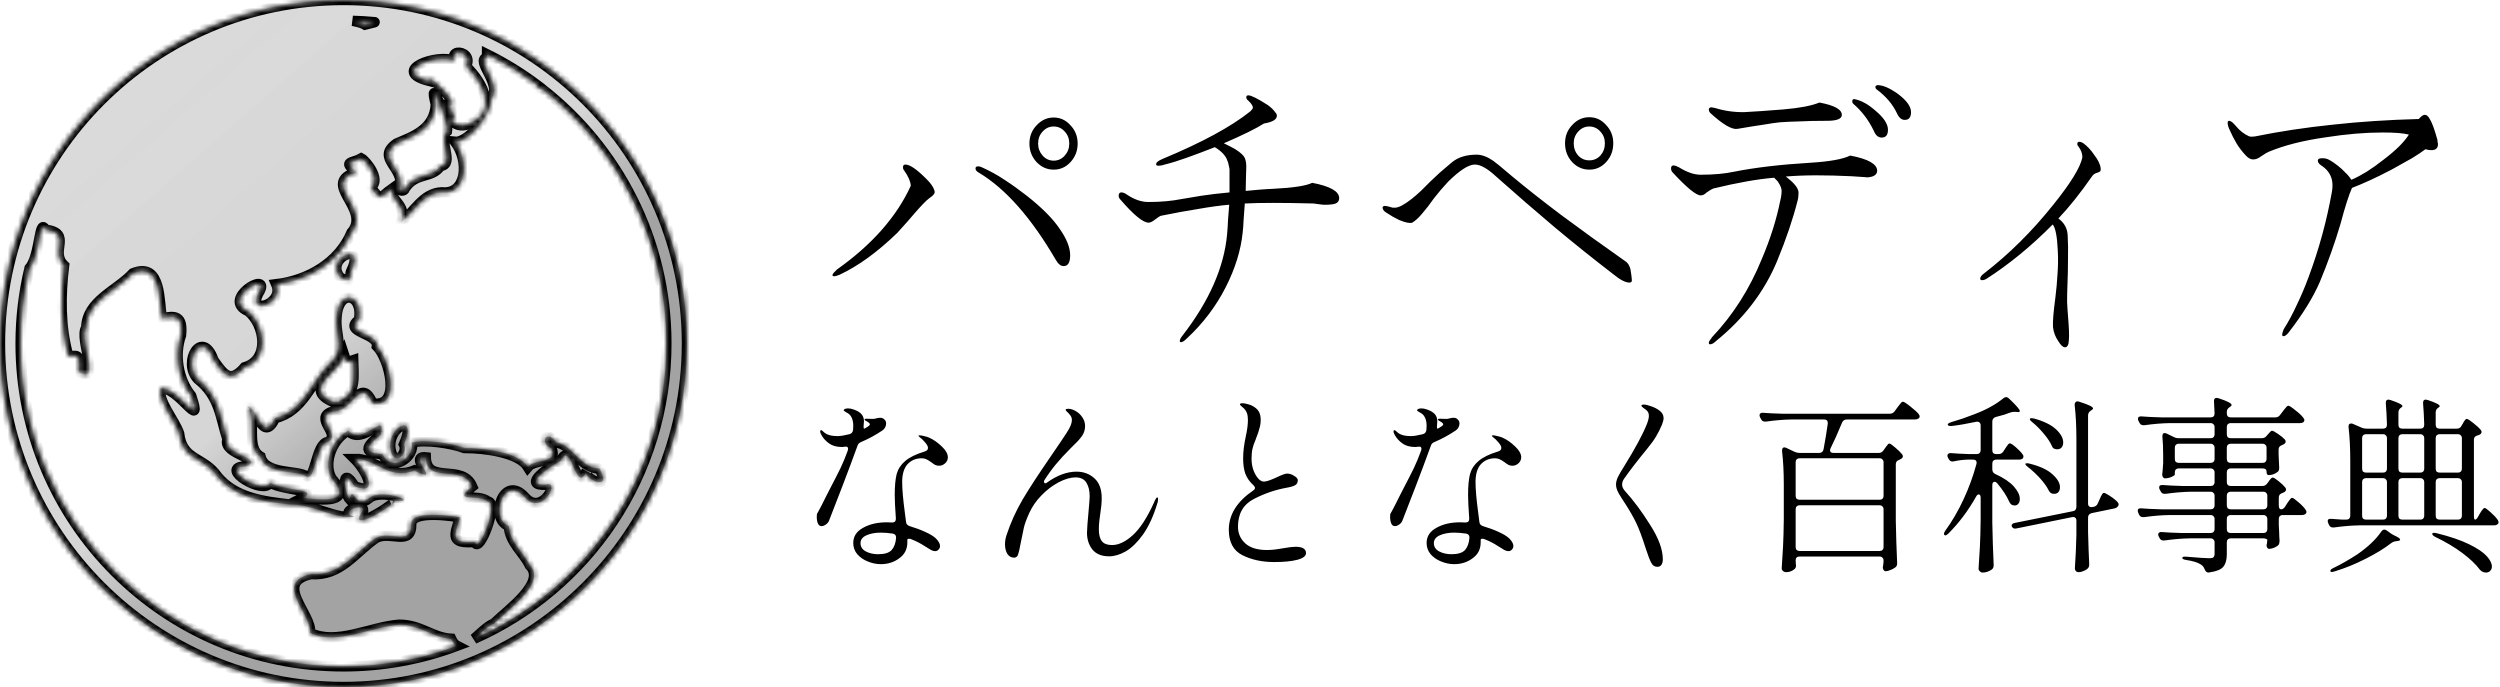 <svg width="484" height="133" viewBox="0 0 484 133" fill="none" xmlns="http://www.w3.org/2000/svg">
<path d="M208.634 27.796C208.634 29.188 208.17 30.387 207.242 31.392C206.353 32.359 205.27 32.842 203.994 32.842C202.718 32.842 201.616 32.359 200.688 31.392C199.76 30.387 199.296 29.188 199.296 27.796C199.296 26.404 199.76 25.225 200.688 24.258C201.616 23.253 202.718 22.75 203.994 22.75C205.27 22.75 206.353 23.253 207.242 24.258C208.17 25.225 208.634 26.404 208.634 27.796ZM207.01 27.796C207.01 26.868 206.72 26.095 206.14 25.476C205.56 24.819 204.845 24.49 203.994 24.49C203.143 24.49 202.428 24.819 201.848 25.476C201.268 26.095 200.978 26.868 200.978 27.796C200.978 28.686 201.268 29.459 201.848 30.116C202.428 30.774 203.143 31.102 203.994 31.102C204.845 31.102 205.56 30.774 206.14 30.116C206.72 29.459 207.01 28.686 207.01 27.796ZM205.212 44.384C206.527 46.279 207.184 47.961 207.184 49.43C207.184 50.822 206.759 51.518 205.908 51.518C205.367 51.518 204.864 51.112 204.4 50.3C199.644 42.142 194.675 36.516 189.494 33.422C189.069 33.19 188.856 32.92 188.856 32.61C188.856 32.34 189.03 32.204 189.378 32.204C189.649 32.204 189.919 32.282 190.19 32.436C191.659 33.094 193.09 33.886 194.482 34.814C195.913 35.742 197.343 36.767 198.774 37.888C200.205 39.01 201.461 40.112 202.544 41.194C203.627 42.277 204.516 43.34 205.212 44.384ZM180.91 36.902C180.987 37.212 180.949 37.444 180.794 37.598C180.639 37.83 180.33 38.101 179.866 38.41C179.325 38.797 178.319 39.841 176.85 41.542C175.999 42.548 175.303 43.34 174.762 43.92C174.259 44.5 173.911 44.887 173.718 45.08C169.89 48.792 166.159 51.499 162.524 53.2C162.021 53.394 161.693 53.49 161.538 53.49C161.229 53.49 161.113 53.374 161.19 53.142C161.267 52.949 161.557 52.62 162.06 52.156C168.827 47.362 173.583 41.968 176.328 35.974C176.289 35.162 175.864 34.176 175.052 33.016C174.897 32.862 174.82 32.649 174.82 32.378C174.82 32.03 174.975 31.856 175.284 31.856C176.135 31.856 177.449 32.746 179.228 34.524C180.156 35.414 180.717 36.206 180.91 36.902ZM259.263 38.352C259.263 38.971 258.915 39.358 258.219 39.512C257.562 39.628 256.847 39.667 256.073 39.628C255.764 39.59 255.455 39.551 255.145 39.512C254.875 39.474 254.585 39.435 254.275 39.396C248.359 39.242 243.932 39.242 240.993 39.396C240.916 40.595 240.839 41.658 240.761 42.586C240.723 43.514 240.665 44.307 240.587 44.964C240.239 48.444 239.137 52.002 237.281 55.636C235.387 59.348 232.873 62.654 229.741 65.554C229.277 66.018 228.91 66.25 228.639 66.25C228.485 66.25 228.407 66.173 228.407 66.018C228.407 65.748 228.581 65.4 228.929 64.974C234.111 58.285 236.991 51.731 237.571 45.312C237.649 44.423 237.707 43.514 237.745 42.586C237.823 41.62 237.9 40.634 237.977 39.628C236.237 39.783 234.265 40.054 232.061 40.44C229.857 40.788 227.421 41.233 224.753 41.774C224.521 41.852 224.135 42.103 223.593 42.528C223.091 42.915 222.685 43.108 222.375 43.108C221.293 43.108 219.456 41.6 216.865 38.584C216.672 38.391 216.575 38.159 216.575 37.888C216.575 37.463 216.749 37.25 217.097 37.25C217.407 37.25 217.755 37.386 218.141 37.656C219.572 38.623 220.964 39.106 222.317 39.106C224.715 39.106 226.88 38.913 228.813 38.526C229.857 38.333 231.133 38.12 232.641 37.888C234.149 37.656 235.947 37.444 238.035 37.25V32.784C237.997 32.475 237.939 32.185 237.861 31.914C237.823 31.605 237.726 31.296 237.571 30.986C237.494 30.677 237.223 30.252 236.759 29.71C236.295 29.246 235.773 28.84 235.193 28.492C233.221 29.266 231.423 29.942 229.799 30.522C228.175 31.102 226.745 31.547 225.507 31.856C225.082 32.011 224.676 32.088 224.289 32.088C223.98 32.088 223.825 31.992 223.825 31.798C223.825 31.45 224.251 31.102 225.101 30.754C232.719 27.584 238.383 24.51 242.095 21.532C242.405 21.223 242.559 20.991 242.559 20.836C242.559 20.488 242.25 20.024 241.631 19.444C241.399 19.29 241.283 19.077 241.283 18.806C241.283 18.574 241.419 18.458 241.689 18.458C242.231 18.458 243.468 19.077 245.401 20.314C246.059 20.778 246.561 21.262 246.909 21.764C247.103 21.958 247.199 22.17 247.199 22.402C247.199 23.137 246.368 23.64 244.705 23.91C243.197 24.877 240.607 26.153 236.933 27.738C237.359 27.932 237.745 28.125 238.093 28.318C238.48 28.512 238.809 28.686 239.079 28.84C240.123 29.498 240.761 30.078 240.993 30.58C241.187 31.083 241.283 31.644 241.283 32.262C241.283 32.765 241.264 33.403 241.225 34.176C241.225 34.95 241.206 35.878 241.167 36.96C242.018 36.883 242.869 36.806 243.719 36.728C244.609 36.651 245.517 36.593 246.445 36.554C250.351 36.361 252.883 35.974 254.043 35.394C257.523 36.052 259.263 37.038 259.263 38.352ZM312.329 27.738C312.329 29.169 311.865 30.387 310.937 31.392C310.048 32.359 308.965 32.842 307.689 32.842C306.413 32.842 305.311 32.359 304.383 31.392C303.455 30.387 302.991 29.169 302.991 27.738C302.991 26.346 303.455 25.167 304.383 24.2C305.311 23.195 306.413 22.692 307.689 22.692C308.965 22.692 310.048 23.195 310.937 24.2C311.865 25.167 312.329 26.346 312.329 27.738ZM310.705 27.738C310.705 26.849 310.415 26.095 309.835 25.476C309.255 24.819 308.54 24.49 307.689 24.49C306.838 24.49 306.123 24.819 305.543 25.476C304.963 26.095 304.673 26.849 304.673 27.738C304.673 28.666 304.963 29.459 305.543 30.116C306.123 30.735 306.838 31.044 307.689 31.044C308.54 31.044 309.255 30.735 309.835 30.116C310.415 29.459 310.705 28.666 310.705 27.738ZM315.925 54.186C315.964 54.534 315.809 54.708 315.461 54.708C314.688 54.708 313.644 54.167 312.329 53.084C308.501 50.146 304.712 47.11 300.961 43.978C297.249 40.846 293.479 37.579 289.651 34.176C287.988 32.63 286.616 31.856 285.533 31.856C284.334 31.856 282.614 32.958 280.371 35.162C279.868 35.704 279.385 36.245 278.921 36.786C278.496 37.289 278.07 37.811 277.645 38.352C276.833 39.512 276.04 40.537 275.267 41.426C274.61 42.2 273.991 42.76 273.411 43.108C272.908 43.263 272.058 43.089 270.859 42.586C270.472 42.393 270.066 42.18 269.641 41.948C269.216 41.678 268.752 41.388 268.249 41.078C267.862 40.808 267.669 40.518 267.669 40.208C267.669 39.976 267.843 39.86 268.191 39.86C268.346 39.86 268.829 39.976 269.641 40.208H270.047C270.782 40.208 271.884 39.628 273.353 38.468C273.972 37.966 274.571 37.444 275.151 36.902C275.731 36.322 276.33 35.723 276.949 35.104C277.49 34.602 278.09 34.041 278.747 33.422C279.443 32.804 280.236 32.127 281.125 31.392C282.324 30.426 283.909 29.942 285.881 29.942C286.886 29.942 287.969 30.348 289.129 31.16C289.438 31.354 290.637 32.34 292.725 34.118C295.509 36.438 298.699 38.952 302.295 41.658C305.93 44.365 310.086 47.362 314.765 50.648C315.074 50.88 315.306 51.19 315.461 51.576C315.616 51.886 315.712 52.272 315.751 52.736C315.828 53.162 315.886 53.645 315.925 54.186ZM369.976 21.706C369.976 22.712 369.57 23.214 368.758 23.214C368.14 23.214 367.637 22.789 367.25 21.938C366.438 20.198 365.124 18.652 363.306 17.298C363.152 17.182 363.074 17.008 363.074 16.776C363.152 16.583 363.306 16.486 363.538 16.486C364.544 16.486 365.839 17.047 367.424 18.168C369.126 19.444 369.976 20.624 369.976 21.706ZM365.51 25.128C365.51 26.134 365.104 26.636 364.292 26.636C363.635 26.636 363.132 26.211 362.784 25.36C361.779 23.272 360.464 21.532 358.84 20.14C358.647 19.986 358.57 19.773 358.608 19.502C358.647 19.232 358.821 19.135 359.13 19.212C360.406 19.483 361.721 20.218 363.074 21.416C364.698 22.77 365.51 24.007 365.51 25.128ZM356.578 22.286C356.54 23.021 355.592 23.388 353.736 23.388C351.648 23.388 349.85 23.427 348.342 23.504C346.834 23.543 345.578 23.601 344.572 23.678C343.799 23.756 342.736 23.91 341.382 24.142C340.029 24.336 338.347 24.606 336.336 24.954C335.254 25.109 333.494 24.065 331.058 21.822C330.904 21.629 330.826 21.436 330.826 21.242C330.826 20.933 331 20.778 331.348 20.778C331.387 20.778 331.6 20.817 331.986 20.894C333.842 21.474 335.756 21.745 337.728 21.706C339.352 21.629 341.866 21.455 345.268 21.184C348.439 20.914 350.759 20.469 352.228 19.85C355.167 20.392 356.617 21.204 356.578 22.286ZM363.422 33.074C363.384 33.886 362.668 34.312 361.276 34.35C361.586 34.35 361.508 34.331 361.044 34.292C360.58 34.254 359.71 34.196 358.434 34.118C355.998 34.002 353.736 33.944 351.648 33.944C349.56 33.944 347.588 34.022 345.732 34.176C347.202 35.298 348.014 36.245 348.168 37.018C348.207 37.25 348.207 37.521 348.168 37.83C348.168 38.101 348.13 38.391 348.052 38.7C347.124 42.374 345.79 46.318 344.05 50.532C341.576 56.487 337.612 61.668 332.16 66.076C331.774 66.463 331.406 66.656 331.058 66.656C330.904 66.656 330.826 66.56 330.826 66.366C330.826 66.173 331.039 65.806 331.464 65.264C335.524 60.972 338.734 55.926 341.092 50.126C342.755 46.221 343.954 42.412 344.688 38.7C344.843 38.12 344.92 37.502 344.92 36.844C344.882 36.419 344.688 35.936 344.34 35.394C344.263 35.24 344.147 35.085 343.992 34.93C343.838 34.776 343.664 34.602 343.47 34.408C340.222 34.679 336.298 35.375 331.696 36.496C331.464 36.574 331.039 36.825 330.42 37.25C330.034 37.637 329.647 37.83 329.26 37.83C328.371 37.83 326.534 36.322 323.75 33.306C323.596 33.113 323.518 32.881 323.518 32.61C323.518 32.224 323.673 32.03 323.982 32.03C324.253 32.03 324.601 32.146 325.026 32.378C326.573 33.345 327.984 33.828 329.26 33.828C331.735 33.828 333.881 33.635 335.698 33.248C339.758 32.436 344.688 31.856 350.488 31.508C354.239 31.276 356.81 30.812 358.202 30.116C361.682 30.774 363.422 31.76 363.422 33.074ZM406.686 32.552C406.725 32.862 406.686 33.074 406.57 33.19C406.493 33.268 406.222 33.384 405.758 33.538C405.487 33.616 405.217 33.848 404.946 34.234C402.742 37.405 400.596 40.092 398.508 42.296C399.668 43.147 400.267 44.268 400.306 45.66C400.383 47.014 400.403 48.522 400.364 50.184C400.364 51.808 400.325 53.568 400.248 55.462C400.209 56.468 400.19 57.454 400.19 58.42C400.229 59.348 400.287 60.257 400.364 61.146C400.557 63.428 400.615 64.974 400.538 65.786C400.499 66.753 400.248 67.236 399.784 67.236C399.397 67.236 398.972 66.85 398.508 66.076C397.928 65.264 397.58 64.356 397.464 63.35C397.425 62.848 397.445 62.113 397.522 61.146C397.599 60.218 397.735 59.02 397.928 57.55C398.121 56.004 398.257 54.496 398.334 53.026C398.45 51.518 398.469 50.049 398.392 48.618C398.276 45.834 397.947 44.114 397.406 43.456C393.23 47.671 388.938 51.19 384.53 54.012C384.259 54.167 384.008 54.244 383.776 54.244C383.505 54.244 383.37 54.148 383.37 53.954C383.37 53.645 383.602 53.316 384.066 52.968C388.938 49.218 393.423 44.771 397.522 39.628C400.886 35.452 402.761 32.398 403.148 30.464C403.148 29.73 402.897 29.034 402.394 28.376C402.239 28.222 402.162 28.048 402.162 27.854C402.162 27.584 402.297 27.448 402.568 27.448C402.761 27.448 402.993 27.526 403.264 27.68C404.076 28.26 404.791 29.014 405.41 29.942C406.183 30.948 406.609 31.818 406.686 32.552ZM471.873 27.042C471.912 27.236 471.931 27.41 471.931 27.564C471.97 27.68 471.989 27.796 471.989 27.912C471.989 28.686 471.564 29.072 470.713 29.072C470.404 29.072 470.017 29.014 469.553 28.898C468.896 29.401 468.026 29.981 466.943 30.638C465.861 31.257 464.546 31.992 462.999 32.842C461.453 33.654 460.041 34.35 458.765 34.93C457.489 35.51 456.349 35.994 455.343 36.38C454.725 37.772 453.99 40.073 453.139 43.282C452.018 47.072 450.684 50.822 449.137 54.534C447.861 57.512 445.851 60.779 443.105 64.336C442.719 64.839 442.371 65.09 442.061 65.09C441.907 65.09 441.829 64.974 441.829 64.742C441.829 64.588 441.926 64.259 442.119 63.756C443.047 62.287 443.898 60.702 444.671 59C445.483 57.338 446.237 55.559 446.933 53.664C448.944 48.29 450.452 42.78 451.457 37.134C451.612 36.284 451.612 35.51 451.457 34.814C451.187 33.654 450.471 32.707 449.311 31.972C448.925 31.702 448.731 31.412 448.731 31.102C448.731 30.793 448.983 30.638 449.485 30.638C449.601 30.638 449.717 30.638 449.833 30.638C449.949 30.638 450.104 30.658 450.297 30.696C450.8 30.812 451.573 31.276 452.617 32.088C453.159 32.514 453.642 32.958 454.067 33.422C454.531 33.848 454.918 34.312 455.227 34.814C456.194 34.389 457.18 33.867 458.185 33.248C459.229 32.591 460.312 31.818 461.433 30.928C463.792 29.15 465.435 27.526 466.363 26.056C465.319 25.786 463.637 25.65 461.317 25.65C459.577 25.65 457.799 25.728 455.981 25.882C454.164 26.037 452.269 26.269 450.297 26.578C445.928 27.197 442.255 28.125 439.277 29.362C439.161 29.401 438.968 29.498 438.697 29.652C438.465 29.807 438.137 30.02 437.711 30.29C437.209 30.677 436.706 30.87 436.203 30.87C435.701 30.87 435.198 30.58 434.695 30C434.077 29.343 433.516 28.608 433.013 27.796C432.511 26.946 432.047 26.037 431.621 25.07C431.389 24.568 431.273 24.142 431.273 23.794C431.273 23.524 431.37 23.388 431.563 23.388C431.873 23.388 432.317 23.736 432.897 24.432C433.632 25.322 434.483 25.979 435.449 26.404C435.759 26.482 436.145 26.482 436.609 26.404C441.365 25.438 446.353 24.684 451.573 24.142C456.832 23.562 462.4 23.195 468.277 23.04C468.741 22.499 469.128 22.228 469.437 22.228C469.785 22.228 470.095 22.48 470.365 22.982C470.675 23.485 470.945 24.084 471.177 24.78C471.409 25.438 471.641 26.192 471.873 27.042Z" fill="black"/>
<path d="M170.852 83.321C169.545 84.209 168.163 84.961 166.708 85.578C166.338 85.726 166.104 85.972 166.005 86.318C165.092 88.834 164.106 91.473 163.045 94.236C161.984 96.974 161.133 99.169 160.492 100.822C160.369 101.118 160.159 101.365 159.863 101.562C159.592 101.759 159.32 101.858 159.049 101.858C158.728 101.858 158.494 101.685 158.346 101.34C158.198 100.995 158.124 100.563 158.124 100.045C158.124 99.773 158.136 99.588 158.161 99.49C158.21 99.391 158.297 99.243 158.42 99.046C158.691 98.552 158.926 98.109 159.123 97.714C159.444 97.073 159.74 96.481 160.011 95.938C160.282 95.395 160.529 94.914 160.751 94.495C161.54 92.99 162.194 91.707 162.712 90.647C163.23 89.561 163.686 88.464 164.081 87.354C164.155 87.156 164.192 87.008 164.192 86.91C164.192 86.614 164.056 86.466 163.785 86.466C163.637 86.466 163.501 86.478 163.378 86.503C163.255 86.528 163.131 86.54 163.008 86.54C161.972 86.54 161.133 86.305 160.492 85.837C159.851 85.368 159.37 84.838 159.049 84.246C158.876 83.975 158.79 83.728 158.79 83.506C158.79 83.358 158.852 83.284 158.975 83.284C159.074 83.284 159.246 83.407 159.493 83.654C160.036 84.172 160.924 84.431 162.157 84.431C162.7 84.431 163.464 84.308 164.451 84.061C164.846 83.962 165.08 83.691 165.154 83.247C165.179 83.074 165.191 82.803 165.191 82.433C165.191 81.644 165.031 81.014 164.71 80.546C164.513 80.25 164.229 80.016 163.859 79.843C163.514 79.645 163.341 79.51 163.341 79.436C163.341 79.337 163.415 79.251 163.563 79.177C163.736 79.103 163.933 79.066 164.155 79.066C164.5 79.066 164.846 79.127 165.191 79.251C165.931 79.498 166.461 79.806 166.782 80.176C167.103 80.546 167.263 81.014 167.263 81.582C167.263 81.754 167.251 81.89 167.226 81.989L167.189 82.655C167.189 82.901 167.238 83.013 167.337 82.988L167.67 82.803C167.867 82.68 168.04 82.569 168.188 82.47C168.336 82.347 168.41 82.236 168.41 82.137C168.41 82.038 168.299 81.903 168.077 81.73C167.978 81.656 167.83 81.57 167.633 81.471C167.46 81.372 167.374 81.286 167.374 81.212C167.374 81.113 167.485 81.064 167.707 81.064L169.039 81.101C169.212 81.101 169.421 81.064 169.668 80.99C169.939 80.916 170.186 80.879 170.408 80.879C170.753 80.879 171.025 80.99 171.222 81.212C171.444 81.409 171.555 81.668 171.555 81.989C171.555 82.236 171.493 82.482 171.37 82.729C171.247 82.975 171.074 83.173 170.852 83.321ZM178.437 88.723C177.327 88.723 176.414 89.105 175.699 89.87C175.008 90.635 174.663 91.781 174.663 93.311C174.663 94.717 174.836 96.703 175.181 99.268L175.403 101.007C175.428 101.426 175.662 101.71 176.106 101.858C177.191 102.179 178.19 102.549 179.103 102.968C180.04 103.387 180.731 103.807 181.175 104.226C181.718 104.769 181.989 105.262 181.989 105.706C181.989 105.977 181.89 106.212 181.693 106.409C181.52 106.606 181.298 106.705 181.027 106.705C180.805 106.705 180.546 106.631 180.25 106.483C179.979 106.335 179.596 106.101 179.103 105.78C178.24 105.213 177.389 104.769 176.55 104.448C176.353 104.349 176.168 104.3 175.995 104.3C175.773 104.3 175.662 104.374 175.662 104.522V105.003C175.662 106.31 175.144 107.334 174.108 108.074C173.097 108.839 171.9 109.221 170.519 109.221C169.68 109.221 168.842 109.048 168.003 108.703C167.189 108.382 166.511 107.914 165.968 107.297C165.45 106.68 165.191 105.953 165.191 105.114C165.191 103.856 165.82 102.882 167.078 102.191C168.336 101.476 169.878 101.118 171.703 101.118C172.098 101.118 172.406 101.13 172.628 101.155H172.739C173.208 101.155 173.442 100.908 173.442 100.415C173.294 98.343 173.22 96.814 173.22 95.827C173.22 94.125 173.343 92.781 173.59 91.794C173.861 90.807 174.404 89.969 175.218 89.278C176.032 88.562 177.278 87.946 178.955 87.428C179.424 87.305 179.658 87.07 179.658 86.725C179.658 86.429 179.473 86.071 179.103 85.652C178.758 85.233 178.4 84.887 178.03 84.616C177.882 84.493 177.808 84.406 177.808 84.357C177.808 84.308 177.894 84.283 178.067 84.283C178.264 84.283 178.548 84.332 178.918 84.431C179.288 84.505 179.609 84.603 179.88 84.727C180.719 85.097 181.533 85.664 182.322 86.429C183.111 87.169 183.506 87.872 183.506 88.538C183.506 88.982 183.333 89.364 182.988 89.685C182.643 90.005 182.248 90.166 181.804 90.166C181.533 90.166 181.286 90.117 181.064 90.018C180.842 89.894 180.571 89.71 180.25 89.463C179.905 89.216 179.596 89.031 179.325 88.908C179.078 88.784 178.782 88.723 178.437 88.723ZM170.001 107.297C171.259 107.297 172.135 107.026 172.628 106.483C173.121 105.916 173.405 105.139 173.479 104.152V104.041C173.479 103.622 173.257 103.375 172.813 103.301C171.95 103.178 171.197 103.116 170.556 103.116C169.446 103.116 168.509 103.289 167.744 103.634C166.979 103.979 166.597 104.485 166.597 105.151C166.597 105.842 166.93 106.372 167.596 106.742C168.287 107.112 169.088 107.297 170.001 107.297ZM224.058 96.308C224.157 96.308 224.206 96.406 224.206 96.604C224.206 96.924 224.144 97.245 224.021 97.566C223.281 99.983 222.368 101.957 221.283 103.486C220.198 104.991 219.088 106.076 217.953 106.742C216.818 107.383 215.745 107.704 214.734 107.704C213.279 107.704 212.193 107.26 211.478 106.372C210.787 105.484 210.442 104.411 210.442 103.153C210.442 102.536 210.553 101.032 210.775 98.639C210.898 97.332 210.96 96.481 210.96 96.086C210.96 95.001 210.75 94.125 210.331 93.459C209.912 92.768 209.209 92.423 208.222 92.423C207.26 92.423 206.162 92.743 204.929 93.385C203.72 94.026 202.598 94.889 201.562 95.975C200.6 96.962 199.835 98.072 199.268 99.305C198.725 100.514 198.38 101.451 198.232 102.117C198.084 102.758 197.874 103.77 197.603 105.151C197.406 106.261 197.233 107.013 197.085 107.408C196.937 107.778 196.69 107.963 196.345 107.963C195.778 107.963 195.334 107.716 195.013 107.223C194.717 106.705 194.569 106.088 194.569 105.373C194.569 104.781 194.668 104.189 194.865 103.597C195.654 101.204 196.69 98.91 197.973 96.715C199.28 94.519 201.081 91.757 203.375 88.427C204.954 86.133 206.002 84.579 206.52 83.765C207.186 82.754 207.519 81.939 207.519 81.323C207.519 80.928 207.383 80.583 207.112 80.287C206.915 80.04 206.73 79.843 206.557 79.695C206.384 79.522 206.298 79.411 206.298 79.362C206.298 79.214 206.471 79.14 206.816 79.14C207.26 79.14 207.741 79.288 208.259 79.584C208.777 79.88 209.209 80.287 209.554 80.805C209.899 81.323 210.072 81.878 210.072 82.47C210.072 83.185 209.875 83.826 209.48 84.394C209.11 84.936 208.58 85.528 207.889 86.17C207.47 86.589 207.26 86.799 207.26 86.799C206.15 87.909 205.188 88.957 204.374 89.944C203.585 90.906 202.832 91.954 202.117 93.089C202.092 93.409 202.179 93.57 202.376 93.57C202.475 93.57 202.586 93.52 202.709 93.422C204.658 92.016 206.557 91.313 208.407 91.313C209.788 91.313 210.948 91.745 211.885 92.608C212.822 93.447 213.291 94.729 213.291 96.456C213.291 97.319 213.192 98.368 212.995 99.601C212.97 99.749 212.921 100.119 212.847 100.711C212.773 101.278 212.736 101.87 212.736 102.487C212.736 103.523 212.933 104.288 213.328 104.781C213.723 105.274 214.376 105.521 215.289 105.521C216.572 105.521 217.916 104.88 219.322 103.597C220.728 102.314 222.085 100.23 223.392 97.344C223.441 97.245 223.503 97.097 223.577 96.9C223.676 96.703 223.762 96.555 223.836 96.456C223.91 96.357 223.984 96.308 224.058 96.308ZM246.665 108.814C244.346 108.814 242.299 108.37 240.523 107.482C238.772 106.594 237.896 104.954 237.896 102.561C237.896 99.65 239.462 97.122 242.595 94.976C242.842 94.828 242.965 94.655 242.965 94.458C242.965 94.31 242.866 94.137 242.669 93.94C241.954 93.299 241.436 92.571 241.115 91.757C240.819 90.943 240.671 89.931 240.671 88.723C240.671 87.465 240.844 86.046 241.189 84.468C241.46 83.234 241.596 82.186 241.596 81.323C241.596 80.78 241.534 80.336 241.411 79.991C241.288 79.645 241.078 79.325 240.782 79.029C240.609 78.856 240.437 78.708 240.264 78.585C240.116 78.437 240.042 78.338 240.042 78.289C240.042 78.141 240.215 78.067 240.56 78.067C240.807 78.067 241.103 78.116 241.448 78.215C241.793 78.289 242.089 78.388 242.336 78.511C242.977 78.832 243.421 79.201 243.668 79.621C243.939 80.04 244.075 80.608 244.075 81.323C244.075 81.742 244.026 82.162 243.927 82.581C243.828 82.975 243.717 83.358 243.594 83.728C243.471 84.073 243.384 84.308 243.335 84.431C243.31 84.505 243.212 84.776 243.039 85.245C242.792 85.787 242.607 86.33 242.484 86.873C242.361 87.391 242.299 88.044 242.299 88.834C242.299 89.549 242.41 90.252 242.632 90.943C242.879 91.609 243.187 92.164 243.557 92.608C243.927 93.027 244.309 93.237 244.704 93.237C244.975 93.237 245.345 93.15 245.814 92.978C246.283 92.805 246.751 92.608 247.22 92.386C248.207 91.917 248.86 91.683 249.181 91.683C249.65 91.683 250.106 91.831 250.55 92.127C251.019 92.398 251.253 92.682 251.253 92.978C251.253 93.422 251.08 93.743 250.735 93.94C250.39 94.137 249.847 94.297 249.107 94.421C246.912 94.816 244.79 95.543 242.743 96.604C240.696 97.665 239.672 99.453 239.672 101.969C239.672 103.252 240.141 104.325 241.078 105.188C242.015 106.051 243.421 106.483 245.296 106.483C245.937 106.483 246.579 106.434 247.22 106.335C247.861 106.236 248.244 106.175 248.367 106.15C249.502 105.953 250.303 105.854 250.772 105.854C252.153 105.854 252.844 106.261 252.844 107.075C252.844 107.642 252.289 108.074 251.179 108.37C250.069 108.666 248.564 108.814 246.665 108.814ZM281.852 83.321C280.545 84.209 279.163 84.961 277.708 85.578C277.338 85.726 277.104 85.972 277.005 86.318C276.092 88.834 275.106 91.473 274.045 94.236C272.984 96.974 272.133 99.169 271.492 100.822C271.369 101.118 271.159 101.365 270.863 101.562C270.592 101.759 270.32 101.858 270.049 101.858C269.728 101.858 269.494 101.685 269.346 101.34C269.198 100.995 269.124 100.563 269.124 100.045C269.124 99.773 269.136 99.588 269.161 99.49C269.21 99.391 269.297 99.243 269.42 99.046C269.691 98.552 269.926 98.109 270.123 97.714C270.444 97.073 270.74 96.481 271.011 95.938C271.282 95.395 271.529 94.914 271.751 94.495C272.54 92.99 273.194 91.707 273.712 90.647C274.23 89.561 274.686 88.464 275.081 87.354C275.155 87.156 275.192 87.008 275.192 86.91C275.192 86.614 275.056 86.466 274.785 86.466C274.637 86.466 274.501 86.478 274.378 86.503C274.255 86.528 274.131 86.54 274.008 86.54C272.972 86.54 272.133 86.305 271.492 85.837C270.851 85.368 270.37 84.838 270.049 84.246C269.876 83.975 269.79 83.728 269.79 83.506C269.79 83.358 269.852 83.284 269.975 83.284C270.074 83.284 270.246 83.407 270.493 83.654C271.036 84.172 271.924 84.431 273.157 84.431C273.7 84.431 274.464 84.308 275.451 84.061C275.846 83.962 276.08 83.691 276.154 83.247C276.179 83.074 276.191 82.803 276.191 82.433C276.191 81.644 276.031 81.014 275.71 80.546C275.513 80.25 275.229 80.016 274.859 79.843C274.514 79.645 274.341 79.51 274.341 79.436C274.341 79.337 274.415 79.251 274.563 79.177C274.736 79.103 274.933 79.066 275.155 79.066C275.5 79.066 275.846 79.127 276.191 79.251C276.931 79.498 277.461 79.806 277.782 80.176C278.103 80.546 278.263 81.014 278.263 81.582C278.263 81.754 278.251 81.89 278.226 81.989L278.189 82.655C278.189 82.901 278.238 83.013 278.337 82.988L278.67 82.803C278.867 82.68 279.04 82.569 279.188 82.47C279.336 82.347 279.41 82.236 279.41 82.137C279.41 82.038 279.299 81.903 279.077 81.73C278.978 81.656 278.83 81.57 278.633 81.471C278.46 81.372 278.374 81.286 278.374 81.212C278.374 81.113 278.485 81.064 278.707 81.064L280.039 81.101C280.212 81.101 280.421 81.064 280.668 80.99C280.939 80.916 281.186 80.879 281.408 80.879C281.753 80.879 282.025 80.99 282.222 81.212C282.444 81.409 282.555 81.668 282.555 81.989C282.555 82.236 282.493 82.482 282.37 82.729C282.247 82.975 282.074 83.173 281.852 83.321ZM289.437 88.723C288.327 88.723 287.414 89.105 286.699 89.87C286.008 90.635 285.663 91.781 285.663 93.311C285.663 94.717 285.836 96.703 286.181 99.268L286.403 101.007C286.428 101.426 286.662 101.71 287.106 101.858C288.191 102.179 289.19 102.549 290.103 102.968C291.04 103.387 291.731 103.807 292.175 104.226C292.718 104.769 292.989 105.262 292.989 105.706C292.989 105.977 292.89 106.212 292.693 106.409C292.52 106.606 292.298 106.705 292.027 106.705C291.805 106.705 291.546 106.631 291.25 106.483C290.979 106.335 290.596 106.101 290.103 105.78C289.24 105.213 288.389 104.769 287.55 104.448C287.353 104.349 287.168 104.3 286.995 104.3C286.773 104.3 286.662 104.374 286.662 104.522V105.003C286.662 106.31 286.144 107.334 285.108 108.074C284.097 108.839 282.9 109.221 281.519 109.221C280.68 109.221 279.842 109.048 279.003 108.703C278.189 108.382 277.511 107.914 276.968 107.297C276.45 106.68 276.191 105.953 276.191 105.114C276.191 103.856 276.82 102.882 278.078 102.191C279.336 101.476 280.878 101.118 282.703 101.118C283.098 101.118 283.406 101.13 283.628 101.155H283.739C284.208 101.155 284.442 100.908 284.442 100.415C284.294 98.343 284.22 96.814 284.22 95.827C284.22 94.125 284.343 92.781 284.59 91.794C284.861 90.807 285.404 89.969 286.218 89.278C287.032 88.562 288.278 87.946 289.955 87.428C290.424 87.305 290.658 87.07 290.658 86.725C290.658 86.429 290.473 86.071 290.103 85.652C289.758 85.233 289.4 84.887 289.03 84.616C288.882 84.493 288.808 84.406 288.808 84.357C288.808 84.308 288.894 84.283 289.067 84.283C289.264 84.283 289.548 84.332 289.918 84.431C290.288 84.505 290.609 84.603 290.88 84.727C291.719 85.097 292.533 85.664 293.322 86.429C294.111 87.169 294.506 87.872 294.506 88.538C294.506 88.982 294.333 89.364 293.988 89.685C293.643 90.005 293.248 90.166 292.804 90.166C292.533 90.166 292.286 90.117 292.064 90.018C291.842 89.894 291.571 89.71 291.25 89.463C290.905 89.216 290.596 89.031 290.325 88.908C290.078 88.784 289.782 88.723 289.437 88.723ZM281.001 107.297C282.259 107.297 283.135 107.026 283.628 106.483C284.121 105.916 284.405 105.139 284.479 104.152V104.041C284.479 103.622 284.257 103.375 283.813 103.301C282.95 103.178 282.197 103.116 281.556 103.116C280.446 103.116 279.509 103.289 278.744 103.634C277.979 103.979 277.597 104.485 277.597 105.151C277.597 105.842 277.93 106.372 278.596 106.742C279.287 107.112 280.088 107.297 281.001 107.297ZM320.85 109.739C320.332 109.739 319.937 109.468 319.666 108.925C319.395 108.407 319.074 107.581 318.704 106.446C317.939 104.053 317.298 102.327 316.78 101.266C316.262 100.181 315.584 98.984 314.745 97.677C314.622 97.48 314.35 97.06 313.931 96.419C313.512 95.778 313.228 95.272 313.08 94.902C312.932 94.507 312.858 94.15 312.858 93.829C312.858 93.409 312.969 92.941 313.191 92.423C313.438 91.905 313.845 91.202 314.412 90.314C316.583 86.811 318.063 84.061 318.852 82.063C319.099 81.421 319.222 80.903 319.222 80.509C319.222 80.09 319.099 79.757 318.852 79.51C318.704 79.362 318.482 79.189 318.186 78.992C317.915 78.794 317.779 78.647 317.779 78.548C317.779 78.4 317.939 78.326 318.26 78.326C318.605 78.326 319.074 78.437 319.666 78.659C320.258 78.856 320.788 79.127 321.257 79.473C321.8 79.868 322.071 80.361 322.071 80.953C322.071 81.249 321.972 81.656 321.775 82.174C321.43 83.013 321.047 83.777 320.628 84.468C320.233 85.159 319.617 86.01 318.778 87.021C316.977 89.216 315.534 91.091 314.449 92.645C314.178 93.015 314.042 93.409 314.042 93.829C314.042 94.224 314.215 94.618 314.56 95.013C316.237 96.863 317.878 99.07 319.481 101.636C321.109 104.177 321.923 106.397 321.923 108.296C321.923 108.715 321.837 109.061 321.664 109.332C321.491 109.603 321.22 109.739 320.85 109.739ZM363.733 87.687C364.128 87.687 364.436 87.514 364.658 87.169L364.917 86.799C364.991 86.675 365.09 86.54 365.213 86.392C365.336 86.219 365.435 86.096 365.509 86.022C365.583 85.923 365.669 85.874 365.768 85.874C365.941 85.874 366.311 86.121 366.878 86.614C367.47 87.107 367.926 87.551 368.247 87.946C368.346 88.069 368.395 88.205 368.395 88.353C368.395 88.525 368.284 88.686 368.062 88.834L367.692 89.019C367.248 89.167 367.026 89.451 367.026 89.87V100.822C367.075 103.511 367.162 106.224 367.285 108.962V109.11C367.285 109.455 367.149 109.714 366.878 109.887C366.607 110.084 366.298 110.245 365.953 110.368C365.608 110.516 365.299 110.59 365.028 110.59H364.954C364.855 110.565 364.757 110.479 364.658 110.331C364.559 110.183 364.51 110.023 364.51 109.85C364.559 109.653 364.584 109.505 364.584 109.406C364.584 109.332 364.609 109.098 364.658 108.703V108.518C364.658 108.271 364.584 108.086 364.436 107.963C364.313 107.815 364.128 107.741 363.881 107.741H348.415C347.897 107.741 347.638 107.988 347.638 108.481C347.663 108.678 347.675 108.913 347.675 109.184L347.712 109.517C347.712 109.764 347.626 109.973 347.453 110.146C346.984 110.565 346.417 110.775 345.751 110.775C345.554 110.775 345.369 110.701 345.196 110.553C345.023 110.405 344.937 110.232 344.937 110.035C345.036 108.58 345.122 107.174 345.196 105.817C345.27 104.436 345.319 102.635 345.344 100.415V93.829C345.344 91.436 345.233 89.278 345.011 87.354V87.206C345.011 86.811 345.159 86.614 345.455 86.614C345.578 86.614 345.714 86.651 345.862 86.725L347.416 87.465C347.737 87.613 348.057 87.687 348.378 87.687H352.189C352.658 87.687 352.941 87.453 353.04 86.984C353.41 84.986 353.681 83.333 353.854 82.026V81.878C353.854 81.434 353.62 81.212 353.151 81.212H346.787C345.282 81.237 343.654 81.372 341.903 81.619H341.681C341.336 81.619 341.089 81.459 340.941 81.138L340.756 80.805C340.682 80.657 340.645 80.509 340.645 80.361C340.645 80.213 340.707 80.102 340.83 80.028C340.953 79.929 341.126 79.892 341.348 79.917C342.187 79.991 343.457 80.052 345.159 80.102H365.842C366.261 80.102 366.582 79.942 366.804 79.621L367.285 78.955C367.359 78.856 367.482 78.696 367.655 78.474C367.828 78.227 367.963 78.055 368.062 77.956C368.185 77.832 368.296 77.771 368.395 77.771C368.592 77.771 369.061 78.067 369.801 78.659C370.566 79.251 371.121 79.757 371.466 80.176C371.589 80.349 371.651 80.496 371.651 80.62C371.651 80.768 371.577 80.903 371.429 81.027C371.232 81.15 370.985 81.212 370.689 81.212H357.554C357.11 81.212 356.802 81.409 356.629 81.804C355.741 83.95 355.001 85.603 354.409 86.762C354.335 86.91 354.298 87.046 354.298 87.169C354.298 87.514 354.52 87.687 354.964 87.687H363.733ZM363.881 96.752C364.128 96.752 364.313 96.69 364.436 96.567C364.584 96.419 364.658 96.222 364.658 95.975V89.5C364.658 89.253 364.584 89.068 364.436 88.945C364.313 88.797 364.128 88.723 363.881 88.723H348.415C348.168 88.723 347.971 88.797 347.823 88.945C347.7 89.068 347.638 89.253 347.638 89.5V95.975C347.638 96.222 347.7 96.419 347.823 96.567C347.971 96.69 348.168 96.752 348.415 96.752H363.881ZM348.415 97.825C348.168 97.825 347.971 97.899 347.823 98.047C347.7 98.17 347.638 98.355 347.638 98.602V105.891C347.638 106.138 347.7 106.335 347.823 106.483C347.971 106.606 348.168 106.668 348.415 106.668H363.881C364.128 106.668 364.313 106.606 364.436 106.483C364.584 106.335 364.658 106.138 364.658 105.891V98.602C364.658 98.355 364.584 98.17 364.436 98.047C364.313 97.899 364.128 97.825 363.881 97.825H348.415ZM386.932 87.909C387.327 87.909 387.635 87.736 387.857 87.391L388.19 86.873C388.264 86.749 388.363 86.602 388.486 86.429C388.634 86.231 388.745 86.084 388.819 85.985C388.918 85.886 389.016 85.837 389.115 85.837C389.312 85.837 389.707 86.096 390.299 86.614C390.891 87.132 391.323 87.588 391.594 87.983C391.693 88.082 391.742 88.217 391.742 88.39C391.742 88.538 391.68 88.674 391.557 88.797C391.384 88.92 391.162 88.982 390.891 88.982H386.488C386.241 88.982 386.044 89.056 385.896 89.204C385.773 89.327 385.711 89.512 385.711 89.759V90.869C385.711 91.313 385.921 91.621 386.34 91.794C387.943 92.534 389.127 93.335 389.892 94.199C390.657 95.062 391.039 95.864 391.039 96.604C391.039 96.999 390.94 97.307 390.743 97.529C390.57 97.751 390.336 97.862 390.04 97.862C389.941 97.862 389.793 97.837 389.596 97.788C389.325 97.665 389.103 97.406 388.93 97.011C388.486 95.999 387.734 94.853 386.673 93.57C386.5 93.373 386.328 93.274 386.155 93.274C385.859 93.274 385.711 93.496 385.711 93.94V101.192C385.76 103.881 385.847 106.594 385.97 109.332V109.48C385.97 109.825 385.847 110.084 385.6 110.257C385.057 110.652 384.453 110.849 383.787 110.849C383.614 110.849 383.442 110.763 383.269 110.59C383.121 110.442 383.047 110.282 383.047 110.109C383.146 108.654 383.232 107.248 383.306 105.891C383.38 104.51 383.429 102.709 383.454 100.489V96.382C383.454 95.938 383.331 95.716 383.084 95.716C382.887 95.716 382.714 95.864 382.566 96.16C381.037 98.873 379.248 101.254 377.201 103.301C377.004 103.474 376.843 103.585 376.72 103.634C376.621 103.683 376.523 103.659 376.424 103.56C376.375 103.511 376.35 103.437 376.35 103.338C376.35 103.19 376.436 102.993 376.609 102.746C377.916 100.945 379.088 98.935 380.124 96.715C381.16 94.495 381.999 92.201 382.64 89.833C382.665 89.759 382.677 89.672 382.677 89.574C382.677 89.179 382.443 88.982 381.974 88.982H380.938C380.05 89.007 379.162 89.118 378.274 89.315C378.2 89.34 378.101 89.352 377.978 89.352C377.682 89.352 377.448 89.192 377.275 88.871L377.127 88.612C377.053 88.464 377.016 88.328 377.016 88.205C377.016 88.057 377.078 87.933 377.201 87.835C377.349 87.736 377.534 87.699 377.756 87.724C378.521 87.798 379.68 87.859 381.234 87.909H382.677C382.924 87.909 383.109 87.847 383.232 87.724C383.38 87.576 383.454 87.379 383.454 87.132V82.359C383.454 82.088 383.368 81.89 383.195 81.767C383.047 81.644 382.85 81.606 382.603 81.656C380.753 82.05 379.174 82.322 377.867 82.47H377.608C377.312 82.47 377.139 82.396 377.09 82.248V82.174C377.09 82.026 377.312 81.878 377.756 81.73C379.211 81.311 380.691 80.805 382.196 80.213C384.49 79.35 386.377 78.314 387.857 77.105C388.03 76.957 388.202 76.883 388.375 76.883C388.572 76.883 388.77 76.981 388.967 77.179C390.348 78.486 391.039 79.288 391.039 79.584C391.039 79.757 390.866 79.818 390.521 79.769L390.151 79.732H389.929C389.682 79.732 389.423 79.781 389.152 79.88C388.955 79.954 388.572 80.09 388.005 80.287C387.438 80.46 386.895 80.608 386.377 80.731C385.933 80.879 385.711 81.175 385.711 81.619V87.132C385.711 87.379 385.773 87.576 385.896 87.724C386.044 87.847 386.241 87.909 386.488 87.909H386.932ZM401.991 100.785C401.991 100.538 401.917 100.353 401.769 100.23C401.621 100.107 401.411 100.07 401.14 100.119L390.41 102.302C390.336 102.327 390.237 102.339 390.114 102.339C389.843 102.339 389.633 102.203 389.485 101.932C389.46 101.883 389.448 101.821 389.448 101.747C389.448 101.624 389.51 101.513 389.633 101.414C389.756 101.315 389.917 101.254 390.114 101.229L401.288 98.972C401.51 98.947 401.683 98.861 401.806 98.713C401.929 98.54 401.991 98.343 401.991 98.121V85.06C401.991 82.593 401.88 80.385 401.658 78.437V78.289C401.658 78.116 401.707 77.981 401.806 77.882C401.905 77.758 402.04 77.697 402.213 77.697C402.287 77.697 402.398 77.722 402.546 77.771C403.533 78.091 404.223 78.35 404.618 78.548C405.013 78.745 405.21 78.918 405.21 79.066C405.21 79.189 405.099 79.312 404.877 79.436L404.766 79.51C404.421 79.732 404.248 80.04 404.248 80.435V97.492C404.248 97.739 404.322 97.924 404.47 98.047C404.618 98.17 404.828 98.207 405.099 98.158L405.321 98.121C405.716 98.047 405.987 97.825 406.135 97.455L406.468 96.715C406.542 96.567 406.628 96.37 406.727 96.123C406.85 95.876 406.949 95.704 407.023 95.605C407.122 95.481 407.22 95.42 407.319 95.42C407.467 95.42 407.775 95.568 408.244 95.864C408.737 96.16 409.181 96.481 409.576 96.826C409.971 97.171 410.168 97.43 410.168 97.603C410.168 97.8 410.094 97.973 409.946 98.121C409.798 98.269 409.625 98.368 409.428 98.417L404.951 99.342C404.482 99.465 404.248 99.749 404.248 100.193V102.968C404.322 105.731 404.396 107.79 404.47 109.147V109.369C404.47 109.64 404.371 109.875 404.174 110.072C403.977 110.269 403.705 110.43 403.36 110.553C403.039 110.701 402.731 110.775 402.435 110.775C402.213 110.775 402.028 110.701 401.88 110.553C401.757 110.405 401.695 110.232 401.695 110.035C401.843 107.889 401.942 105.731 401.991 103.56V100.785ZM393.444 81.73C393.049 81.409 392.901 81.187 393 81.064C393.074 80.99 393.173 80.953 393.296 80.953C393.345 80.953 393.518 80.978 393.814 81.027C395.738 81.57 397.156 82.272 398.069 83.136C398.982 83.999 399.438 84.838 399.438 85.652C399.438 86.071 399.327 86.404 399.105 86.651C398.908 86.873 398.636 86.984 398.291 86.984C398.118 86.984 397.995 86.972 397.921 86.947C397.724 86.897 397.576 86.823 397.477 86.725C397.378 86.626 397.292 86.478 397.218 86.281C396.897 85.566 396.379 84.788 395.664 83.95C394.973 83.111 394.233 82.371 393.444 81.73ZM392.667 90.462C392.297 90.191 392.112 89.981 392.112 89.833C392.112 89.734 392.211 89.685 392.408 89.685C392.63 89.685 392.803 89.71 392.926 89.759C394.924 90.252 396.404 90.943 397.366 91.831C398.328 92.694 398.809 93.52 398.809 94.31C398.809 94.704 398.71 95.025 398.513 95.272C398.316 95.494 398.044 95.605 397.699 95.605C397.526 95.605 397.403 95.593 397.329 95.568C397.033 95.494 396.799 95.284 396.626 94.939C396.256 94.199 395.701 93.422 394.961 92.608C394.221 91.794 393.456 91.079 392.667 90.462ZM437.992 94.088C438.387 94.088 438.695 93.927 438.917 93.607L439.176 93.274C439.25 93.175 439.336 93.052 439.435 92.904C439.558 92.756 439.657 92.645 439.731 92.571C439.83 92.497 439.928 92.46 440.027 92.46C440.2 92.46 440.557 92.682 441.1 93.126C441.667 93.57 442.111 93.989 442.432 94.384C442.531 94.507 442.58 94.643 442.58 94.791C442.58 94.963 442.469 95.124 442.247 95.272C442.173 95.321 442.099 95.358 442.025 95.383C441.951 95.407 441.889 95.432 441.84 95.457C441.396 95.605 441.174 95.888 441.174 96.308V97.825C441.174 98.072 441.211 98.269 441.285 98.417C441.384 98.54 441.495 98.602 441.618 98.602C441.914 98.602 442.173 98.429 442.395 98.084L442.765 97.492C442.864 97.368 442.975 97.208 443.098 97.011C443.246 96.789 443.369 96.629 443.468 96.53C443.567 96.431 443.665 96.382 443.764 96.382C443.937 96.382 444.344 96.665 444.985 97.233C445.626 97.775 446.083 98.257 446.354 98.676C446.477 98.849 446.539 98.996 446.539 99.12C446.539 99.268 446.465 99.403 446.317 99.527C446.144 99.65 445.922 99.712 445.651 99.712H441.951C441.704 99.712 441.507 99.786 441.359 99.934C441.236 100.057 441.174 100.242 441.174 100.489V101.636L441.248 103.079C441.248 103.498 441.273 104.029 441.322 104.67C441.322 104.892 441.297 105.077 441.248 105.225C441.223 105.373 441.137 105.509 440.989 105.632C440.767 105.805 440.496 105.953 440.175 106.076C439.854 106.199 439.558 106.261 439.287 106.261C439.139 106.261 439.016 106.175 438.917 106.002C438.843 105.854 438.806 105.731 438.806 105.632C438.806 105.509 438.831 105.373 438.88 105.225C438.929 104.954 438.954 104.732 438.954 104.559C438.954 104.46 438.88 104.386 438.732 104.337C438.609 104.263 438.424 104.226 438.177 104.226H431.887C431.64 104.226 431.443 104.3 431.295 104.448C431.172 104.571 431.11 104.756 431.11 105.003V107.334C431.11 108.37 430.888 109.159 430.444 109.702C430.025 110.245 429.137 110.615 427.78 110.812L427.558 110.849C427.237 110.849 426.991 110.639 426.818 110.22C426.67 109.801 426.411 109.48 426.041 109.258C425.474 108.888 424.536 108.604 423.229 108.407C422.736 108.333 422.489 108.197 422.489 108C422.489 107.803 422.76 107.729 423.303 107.778C425.597 107.975 427.089 108.074 427.78 108.074C428.15 108.074 428.397 108.012 428.52 107.889C428.668 107.741 428.742 107.507 428.742 107.186V105.003C428.742 104.756 428.668 104.571 428.52 104.448C428.397 104.3 428.212 104.226 427.965 104.226H423.932C422.427 104.251 420.799 104.386 419.048 104.633H418.826C418.481 104.633 418.234 104.473 418.086 104.152L417.938 103.893C417.864 103.745 417.827 103.597 417.827 103.449C417.827 103.301 417.889 103.19 418.012 103.116C418.135 103.017 418.308 102.98 418.53 103.005C419.369 103.079 420.639 103.141 422.341 103.19H427.965C428.212 103.19 428.397 103.128 428.52 103.005C428.668 102.857 428.742 102.66 428.742 102.413V100.489C428.742 100.242 428.668 100.057 428.52 99.934C428.397 99.786 428.212 99.712 427.965 99.712H419.973C418.468 99.737 416.84 99.872 415.089 100.119H414.867C414.522 100.119 414.275 99.959 414.127 99.638L413.979 99.305C413.905 99.157 413.868 99.009 413.868 98.861C413.868 98.516 414.102 98.368 414.571 98.417C415.41 98.491 416.692 98.552 418.419 98.602H427.965C428.212 98.602 428.397 98.54 428.52 98.417C428.668 98.269 428.742 98.072 428.742 97.825V95.975C428.742 95.728 428.668 95.543 428.52 95.42C428.397 95.272 428.212 95.198 427.965 95.198H424.154C422.649 95.222 421.021 95.358 419.27 95.605H419.048C418.703 95.605 418.456 95.445 418.308 95.124L418.123 94.791C418.049 94.643 418.012 94.507 418.012 94.384C418.012 94.014 418.259 93.853 418.752 93.903C419.591 93.977 420.861 94.038 422.563 94.088H427.965C428.212 94.088 428.397 94.026 428.52 93.903C428.668 93.755 428.742 93.558 428.742 93.311V91.461C428.742 91.214 428.668 91.029 428.52 90.906C428.397 90.758 428.212 90.684 427.965 90.684H421.823C421.576 90.684 421.379 90.758 421.231 90.906C421.108 91.029 421.046 91.214 421.046 91.461V91.868C421.046 91.991 420.824 92.151 420.38 92.349C419.961 92.522 419.541 92.608 419.122 92.608C418.974 92.608 418.851 92.534 418.752 92.386C418.653 92.238 418.604 92.065 418.604 91.868C418.653 91.572 418.715 90.832 418.789 89.648V88.131C418.789 86.749 418.74 85.566 418.641 84.579V84.431C418.641 84.036 418.789 83.839 419.085 83.839C419.208 83.839 419.344 83.876 419.492 83.95L420.861 84.616C421.132 84.764 421.453 84.838 421.823 84.838H427.965C428.212 84.838 428.397 84.776 428.52 84.653C428.668 84.505 428.742 84.308 428.742 84.061V82.692C428.742 82.445 428.668 82.26 428.52 82.137C428.397 81.989 428.212 81.915 427.965 81.915H420.047C418.542 81.939 416.914 82.075 415.163 82.322H414.941C414.596 82.322 414.349 82.162 414.201 81.841L414.016 81.508C413.942 81.36 413.905 81.224 413.905 81.101C413.905 80.731 414.152 80.57 414.645 80.62C415.484 80.694 416.754 80.755 418.456 80.805H427.965C428.483 80.805 428.742 80.546 428.742 80.028L428.631 77.771V77.623C428.631 77.228 428.804 77.031 429.149 77.031C429.198 77.031 429.322 77.055 429.519 77.105C431.196 77.647 432.035 78.079 432.035 78.4C432.035 78.523 431.936 78.647 431.739 78.77L431.628 78.844C431.283 79.066 431.11 79.374 431.11 79.769V80.028C431.11 80.275 431.172 80.472 431.295 80.62C431.443 80.743 431.64 80.805 431.887 80.805H440.508C440.903 80.805 441.211 80.644 441.433 80.324L441.914 79.695C442.013 79.572 442.136 79.411 442.284 79.214C442.457 78.992 442.592 78.832 442.691 78.733C442.814 78.609 442.925 78.548 443.024 78.548C443.221 78.548 443.678 78.844 444.393 79.436C445.133 80.003 445.651 80.496 445.947 80.916C446.07 81.088 446.132 81.224 446.132 81.323C446.132 81.471 446.07 81.606 445.947 81.73C445.774 81.853 445.552 81.915 445.281 81.915H431.887C431.64 81.915 431.443 81.989 431.295 82.137C431.172 82.26 431.11 82.445 431.11 82.692V84.061C431.11 84.308 431.172 84.505 431.295 84.653C431.443 84.776 431.64 84.838 431.887 84.838H437.844C438.263 84.838 438.584 84.69 438.806 84.394L439.028 84.135C439.102 84.061 439.225 83.925 439.398 83.728C439.571 83.506 439.731 83.395 439.879 83.395C440.052 83.395 440.422 83.592 440.989 83.987C441.581 84.382 442.037 84.751 442.358 85.097C442.457 85.22 442.506 85.356 442.506 85.504C442.506 85.677 442.395 85.837 442.173 85.985L441.803 86.17C441.359 86.318 441.137 86.602 441.137 87.021V87.983L441.248 90.462V90.647C441.248 90.992 441.137 91.239 440.915 91.387C440.693 91.559 440.422 91.707 440.101 91.831C439.78 91.93 439.484 91.979 439.213 91.979C438.942 91.979 438.806 91.757 438.806 91.313C438.806 90.894 438.547 90.684 438.029 90.684H431.887C431.64 90.684 431.443 90.758 431.295 90.906C431.172 91.029 431.11 91.214 431.11 91.461V93.311C431.11 93.558 431.172 93.755 431.295 93.903C431.443 94.026 431.64 94.088 431.887 94.088H437.992ZM421.823 85.911C421.576 85.911 421.379 85.985 421.231 86.133C421.108 86.256 421.046 86.441 421.046 86.688V88.834C421.046 89.081 421.108 89.278 421.231 89.426C421.379 89.549 421.576 89.611 421.823 89.611H427.965C428.212 89.611 428.397 89.549 428.52 89.426C428.668 89.278 428.742 89.081 428.742 88.834V86.688C428.742 86.441 428.668 86.256 428.52 86.133C428.397 85.985 428.212 85.911 427.965 85.911H421.823ZM438.029 89.611C438.276 89.611 438.461 89.549 438.584 89.426C438.732 89.278 438.806 89.081 438.806 88.834V86.688C438.806 86.441 438.732 86.256 438.584 86.133C438.461 85.985 438.276 85.911 438.029 85.911H431.887C431.64 85.911 431.443 85.985 431.295 86.133C431.172 86.256 431.11 86.441 431.11 86.688V88.834C431.11 89.081 431.172 89.278 431.295 89.426C431.443 89.549 431.64 89.611 431.887 89.611H438.029ZM438.954 95.975C438.954 95.728 438.88 95.543 438.732 95.42C438.609 95.272 438.424 95.198 438.177 95.198H431.887C431.64 95.198 431.443 95.272 431.295 95.42C431.172 95.543 431.11 95.728 431.11 95.975V97.825C431.11 98.072 431.172 98.269 431.295 98.417C431.443 98.54 431.64 98.602 431.887 98.602H438.177C438.424 98.602 438.609 98.54 438.732 98.417C438.88 98.269 438.954 98.072 438.954 97.825V95.975ZM431.11 102.413C431.11 102.66 431.172 102.857 431.295 103.005C431.443 103.128 431.64 103.19 431.887 103.19H438.177C438.424 103.19 438.609 103.128 438.732 103.005C438.88 102.857 438.954 102.66 438.954 102.413V100.489C438.954 100.242 438.88 100.057 438.732 99.934C438.609 99.786 438.424 99.712 438.177 99.712H431.887C431.64 99.712 431.443 99.786 431.295 99.934C431.172 100.057 431.11 100.242 431.11 100.489V102.413ZM475.621 82.988C476.065 82.988 476.373 82.803 476.546 82.433L476.768 82.063C476.817 81.989 476.891 81.853 476.99 81.656C477.113 81.459 477.212 81.323 477.286 81.249C477.385 81.15 477.483 81.101 477.582 81.101C477.755 81.101 478.162 81.36 478.803 81.878C479.444 82.371 479.938 82.828 480.283 83.247C480.382 83.346 480.431 83.469 480.431 83.617C480.431 83.814 480.332 83.975 480.135 84.098C479.987 84.197 479.839 84.258 479.691 84.283C479.198 84.406 478.951 84.677 478.951 85.097V99.823C478.951 100.341 479.025 100.6 479.173 100.6C479.346 100.6 479.531 100.427 479.728 100.082L480.061 99.49C480.135 99.367 480.234 99.206 480.357 99.009C480.505 98.787 480.628 98.626 480.727 98.528C480.826 98.404 480.924 98.343 481.023 98.343C481.196 98.343 481.59 98.626 482.207 99.194C482.824 99.737 483.28 100.23 483.576 100.674C483.675 100.871 483.724 101.019 483.724 101.118C483.724 101.266 483.65 101.402 483.502 101.525C483.329 101.648 483.12 101.71 482.873 101.71H456.751C455.246 101.735 453.618 101.87 451.867 102.117H451.645C451.3 102.117 451.053 101.957 450.905 101.636L450.757 101.303C450.683 101.155 450.646 101.007 450.646 100.859C450.646 100.538 450.88 100.403 451.349 100.452C451.842 100.501 452.558 100.551 453.495 100.6H454.235C454.482 100.6 454.667 100.538 454.79 100.415C454.938 100.267 455.012 100.07 455.012 99.823V89.204C455.012 86.787 454.901 84.616 454.679 82.692V82.544C454.679 82.174 454.839 81.989 455.16 81.989C455.308 81.989 455.431 82.013 455.53 82.063L457.232 82.803C457.503 82.926 457.812 82.988 458.157 82.988H461.339C461.857 82.988 462.116 82.729 462.116 82.211C462.067 80.632 461.993 79.263 461.894 78.104V77.956C461.894 77.561 462.067 77.364 462.412 77.364C462.461 77.364 462.585 77.388 462.782 77.438C464.336 77.956 465.113 78.35 465.113 78.622C465.113 78.721 465.027 78.819 464.854 78.918C464.509 79.14 464.336 79.448 464.336 79.843V82.211C464.336 82.457 464.398 82.655 464.521 82.803C464.669 82.926 464.866 82.988 465.113 82.988H468.554C469.072 82.988 469.331 82.729 469.331 82.211C469.282 80.632 469.208 79.263 469.109 78.104V77.956C469.109 77.561 469.282 77.364 469.627 77.364C469.676 77.364 469.8 77.388 469.997 77.438C471.551 77.956 472.328 78.35 472.328 78.622C472.328 78.721 472.242 78.819 472.069 78.918C471.724 79.14 471.551 79.448 471.551 79.843V82.211C471.551 82.457 471.613 82.655 471.736 82.803C471.884 82.926 472.081 82.988 472.328 82.988H475.621ZM461.339 91.498C461.586 91.498 461.771 91.436 461.894 91.313C462.042 91.165 462.116 90.968 462.116 90.721V84.838C462.116 84.591 462.042 84.406 461.894 84.283C461.771 84.135 461.586 84.061 461.339 84.061H458.083C457.836 84.061 457.639 84.135 457.491 84.283C457.368 84.406 457.306 84.591 457.306 84.838V90.721C457.306 90.968 457.368 91.165 457.491 91.313C457.639 91.436 457.836 91.498 458.083 91.498H461.339ZM468.554 91.498C468.801 91.498 468.986 91.436 469.109 91.313C469.257 91.165 469.331 90.968 469.331 90.721V84.838C469.331 84.591 469.257 84.406 469.109 84.283C468.986 84.135 468.801 84.061 468.554 84.061H465.113C464.866 84.061 464.669 84.135 464.521 84.283C464.398 84.406 464.336 84.591 464.336 84.838V90.721C464.336 90.968 464.398 91.165 464.521 91.313C464.669 91.436 464.866 91.498 465.113 91.498H468.554ZM475.843 91.498C476.09 91.498 476.275 91.436 476.398 91.313C476.546 91.165 476.62 90.968 476.62 90.721V84.838C476.62 84.591 476.546 84.406 476.398 84.283C476.275 84.135 476.09 84.061 475.843 84.061H472.328C472.081 84.061 471.884 84.135 471.736 84.283C471.613 84.406 471.551 84.591 471.551 84.838V90.721C471.551 90.968 471.613 91.165 471.736 91.313C471.884 91.436 472.081 91.498 472.328 91.498H475.843ZM462.116 93.348C462.116 93.101 462.042 92.916 461.894 92.793C461.771 92.645 461.586 92.571 461.339 92.571H458.083C457.836 92.571 457.639 92.645 457.491 92.793C457.368 92.916 457.306 93.101 457.306 93.348V99.823C457.306 100.07 457.368 100.267 457.491 100.415C457.639 100.538 457.836 100.6 458.083 100.6H461.339C461.586 100.6 461.771 100.538 461.894 100.415C462.042 100.267 462.116 100.07 462.116 99.823V93.348ZM464.336 99.823C464.336 100.07 464.398 100.267 464.521 100.415C464.669 100.538 464.866 100.6 465.113 100.6H468.554C468.801 100.6 468.986 100.538 469.109 100.415C469.257 100.267 469.331 100.07 469.331 99.823V93.348C469.331 93.101 469.257 92.916 469.109 92.793C468.986 92.645 468.801 92.571 468.554 92.571H465.113C464.866 92.571 464.669 92.645 464.521 92.793C464.398 92.916 464.336 93.101 464.336 93.348V99.823ZM476.62 93.348C476.62 93.101 476.546 92.916 476.398 92.793C476.275 92.645 476.09 92.571 475.843 92.571H472.328C472.081 92.571 471.884 92.645 471.736 92.793C471.613 92.916 471.551 93.101 471.551 93.348V99.823C471.551 100.07 471.613 100.267 471.736 100.415C471.884 100.538 472.081 100.6 472.328 100.6H475.843C476.09 100.6 476.275 100.538 476.398 100.415C476.546 100.267 476.62 100.07 476.62 99.823V93.348ZM461.006 102.931C461.203 102.66 461.401 102.524 461.598 102.524C461.746 102.524 461.906 102.586 462.079 102.709L462.967 103.338C463.14 103.461 463.411 103.609 463.781 103.782C464.373 104.053 464.669 104.288 464.669 104.485C464.669 104.608 464.496 104.695 464.151 104.744L463.855 104.781C463.485 104.83 463.177 104.954 462.93 105.151C461.598 106.187 459.945 107.198 457.972 108.185C455.999 109.196 454.001 110.01 451.978 110.627C451.756 110.701 451.571 110.738 451.423 110.738C451.275 110.738 451.189 110.689 451.164 110.59V110.516C451.164 110.319 451.361 110.134 451.756 109.961C453.236 109.246 454.79 108.358 456.418 107.297C458.465 105.866 459.995 104.411 461.006 102.931ZM471.44 103.93C471.07 103.733 470.885 103.548 470.885 103.375C470.885 103.227 471.008 103.153 471.255 103.153L471.736 103.227C474.326 103.868 476.423 104.584 478.026 105.373C479.629 106.162 480.764 106.927 481.43 107.667C482.096 108.407 482.429 109.073 482.429 109.665C482.429 110.035 482.318 110.319 482.096 110.516C481.899 110.738 481.64 110.849 481.319 110.849C480.875 110.849 480.48 110.676 480.135 110.331C479.346 109.27 478.211 108.185 476.731 107.075C475.251 105.965 473.487 104.917 471.44 103.93Z" fill="black"/>
<mask id="path-3-inside-1_518_15" fill="white">
<path d="M66.5 0C29.797 0 0 29.797 0 66.5C0 103.203 29.797 133 66.5 133C103.136 133 132.882 103.309 132.989 66.697C132.995 66.631 132.999 66.566 133 66.5C132.999 66.441 132.997 66.382 132.992 66.323C132.896 29.702 103.144 0 66.5 0ZM68.296 4.034C69.716 4.074 71.128 4.151 72.525 4.284C72.607 4.329 72.234 4.366 70.68 4.767C70.263 4.501 69.345 4.26 68.296 4.034ZM88.573 10.21C89.57 10.037 91.169 10.991 90.219 12.836C93.587 16.108 96.541 21.651 90.516 24.069C89.34 24.576 87.789 24.163 87.243 22.939C88.442 23.069 88.2 22.359 86.712 20.465C89.985 21.139 82.762 13.69 83.049 15.667C75.464 13.738 84.545 10.298 88.107 11.787C87.594 10.821 87.974 10.314 88.573 10.21ZM94.243 10.475C97.695 12.184 100.982 14.209 104.062 16.523C103.818 16.864 103.897 17.11 105.006 17.263C119.615 28.7 129.01 46.487 129.01 66.5C129.01 92.04 113.72 113.968 91.794 123.671C93.039 122.585 94.354 121.235 95.646 120.69C98.34 118.049 105.877 112.763 102.562 109.458C101.303 106.855 98.627 104.977 98.505 101.826C94.653 100.56 97.439 91.579 101.639 96.283C104.989 100.065 108.646 92.742 105.605 93.855C100.966 94.047 106.275 90.449 108.557 89.219C110.629 84.826 111.451 95.989 113.521 91.267C112.71 92.44 118.772 95.583 116.019 90.699C112.398 90.755 110.633 85.909 107.749 85.717C105.621 82.791 104.421 85.949 106.782 86.806C108.059 89.885 103.576 88.736 102.197 90.411C100.488 87.616 93.91 86.737 89.897 86.74C87.475 85.822 82.215 84.995 79.68 85.709C80.547 88.319 75.802 91.763 74.044 87.913C69.68 87.757 71.357 86.038 73.717 84.164C74.847 79.24 70.305 86.513 67.367 83.39C63.852 85.394 62.67 90.141 64.235 92.648C68.597 97.569 62.292 96.82 58.618 96.385C61.938 94.705 55.305 95.104 52.244 93.441C51.166 95.991 42.063 90.403 47.52 90.298C51.595 88.734 42.939 88.069 44.026 85.044C42.627 80.716 42.52 76.722 38.273 73.367C35.228 70.022 39.183 63.526 41.352 69.735C43.342 72.57 44.576 74.302 47.371 71.1C52.308 69.635 51.311 62.908 48.075 60.258C42.716 57.995 52.23 52.434 50.298 56.322C47.195 61.34 55.239 59.091 53.47 55.026C59.584 54.295 65.568 50.92 68.053 45.027C72.07 40.386 61.836 35.466 69.062 33.326C66.215 31.15 68.129 31.682 69.961 30.652C70.745 31.044 73.863 34.758 71.815 36.264C73.83 39.199 73.588 38.152 75.903 36.513C75.491 39.154 78.825 39.395 77.652 42.983C80.248 41.029 81.877 37.358 85.528 37.229C90.403 37.751 90.903 31.184 88.102 27.459C90.274 27.691 94.872 22.964 95.157 19.07C97.323 16.247 91.907 11.708 94.274 11.123C94.246 10.908 94.236 10.692 94.243 10.475ZM84.063 18.023C84.528 18.186 86.829 24.247 86.554 25.404C84.694 27.032 88.129 31.854 85.264 32.146C83.638 34.633 80.449 33.25 78.374 36.52C78.348 37.076 77.08 37.058 77.457 36.354C78.412 32.44 72.665 30.639 76.781 27.776C79.833 26.446 84.08 25.142 84.37 20.225C83.955 18.57 83.906 17.968 84.063 18.023ZM8.34 43.97C8.465 43.958 8.608 44.103 8.779 44.445C14.165 45.147 9.508 48.674 12.412 51.394C11.709 57.096 11.624 63.291 13.249 68.966C14.845 68.955 15.57 68.132 15.276 72.009C19.725 74.665 15.189 65.465 16.693 63.433C16.806 58.253 22.542 56.331 25.745 52.899C31.411 50.623 30.719 58.613 31.377 61.612C33.878 61.094 35.441 61.05 35.052 64.896C33.703 68.681 34.479 73.478 37.027 76.637C39.44 83.942 34.62 74.762 30.993 75.161C30.66 77.901 33.777 81.286 34.678 83.906C35.286 89.216 39.421 88.372 42.077 92.221C45.521 96.4 51.023 97.089 56.135 97.666C60.611 97.542 64.9 100.63 68.643 100.021C65.162 99.315 70.337 97.183 70.311 98.778C66.626 103.924 76.992 97.312 76.387 96.916C81.641 97.448 73.818 94.423 71.485 96.437C68.556 98.927 68.354 93.418 67.716 96.723C66.694 95.584 65.885 89.689 68.664 94.14C73.545 96.069 70.866 91.031 68.643 88.825C72.852 88.731 75.289 93.071 80.234 91.068C85.889 94.084 78.725 88.131 82.433 88.531C82.586 93.91 89.509 89.618 91.435 94.197C87.328 97.488 92.607 95.453 94.454 97.094C96.663 97.158 92.722 107.55 91.931 104.926C87.118 105.285 87.918 103.788 89.053 100.166C88.037 99.985 79.805 98.629 79.623 101.395C79.72 105.892 75.599 102.664 72.804 104.144C68.689 106.973 65.94 111.559 60.199 111.157C52.806 112.803 60.456 118.905 60.039 122.512C65.076 125.032 71.682 121.363 77.262 120.936C81.431 120.914 83.742 123.48 87.336 123.658C87.678 124.404 88.059 124.827 88.472 125.035C81.446 127.668 74.003 129.014 66.5 129.01C31.953 129.01 3.99 101.047 3.99 66.5C3.99 61.482 4.598 56.61 5.712 51.935C7.512 49.858 7.585 44.035 8.34 43.97ZM67.789 49.182C66.339 49.085 63.816 51.403 65.936 53.797C68.534 54.968 67.481 53.509 67.996 52.467C69.14 50.166 68.657 49.239 67.789 49.182ZM67.383 57.606C66.355 57.709 65.324 58.876 65.17 61.37C64.82 65.112 67.052 67.774 63.641 70.544C60.245 73.969 58.662 79.687 53.273 80.948C50.873 85.933 49.806 78.941 47.891 78.606C49.85 81.55 47.42 86.599 50.442 88.406C51.311 91.995 57.948 90.997 59.273 92.224C61.127 93.272 61.1 85.805 63.502 85.554C66.25 83.968 60.437 80.903 64.477 79.636C68.302 79.849 69.766 72.633 72.144 78.091C77.846 78.99 75.354 69.419 72.956 67.02C73.312 64.444 66.233 64.373 69.477 61.926C70.025 59.099 68.705 57.473 67.383 57.606ZM66.697 68.882C67.225 70.465 66.779 70.209 68.365 69.711C68.391 72.259 69.157 76.354 65.822 77.535L65.508 77.826L64.513 77.821C58.363 75.265 65.718 71.98 66.697 68.882ZM78.285 82.368C77.075 82.245 74.701 84.854 75.865 87.9C76.891 90.058 78.974 87.562 78.195 86.039C79.32 83.503 79.013 82.444 78.285 82.368Z"/>
</mask>
<path d="M66.5 0C29.797 0 0 29.797 0 66.5C0 103.203 29.797 133 66.5 133C103.136 133 132.882 103.309 132.989 66.697C132.995 66.631 132.999 66.566 133 66.5C132.999 66.441 132.997 66.382 132.992 66.323C132.896 29.702 103.144 0 66.5 0ZM68.296 4.034C69.716 4.074 71.128 4.151 72.525 4.284C72.607 4.329 72.234 4.366 70.68 4.767C70.263 4.501 69.345 4.26 68.296 4.034ZM88.573 10.21C89.57 10.037 91.169 10.991 90.219 12.836C93.587 16.108 96.541 21.651 90.516 24.069C89.34 24.576 87.789 24.163 87.243 22.939C88.442 23.069 88.2 22.359 86.712 20.465C89.985 21.139 82.762 13.69 83.049 15.667C75.464 13.738 84.545 10.298 88.107 11.787C87.594 10.821 87.974 10.314 88.573 10.21ZM94.243 10.475C97.695 12.184 100.982 14.209 104.062 16.523C103.818 16.864 103.897 17.11 105.006 17.263C119.615 28.7 129.01 46.487 129.01 66.5C129.01 92.04 113.72 113.968 91.794 123.671C93.039 122.585 94.354 121.235 95.646 120.69C98.34 118.049 105.877 112.763 102.562 109.458C101.303 106.855 98.627 104.977 98.505 101.826C94.653 100.56 97.439 91.579 101.639 96.283C104.989 100.065 108.646 92.742 105.605 93.855C100.966 94.047 106.275 90.449 108.557 89.219C110.629 84.826 111.451 95.989 113.521 91.267C112.71 92.44 118.772 95.583 116.019 90.699C112.398 90.755 110.633 85.909 107.749 85.717C105.621 82.791 104.421 85.949 106.782 86.806C108.059 89.885 103.576 88.736 102.197 90.411C100.488 87.616 93.91 86.737 89.897 86.74C87.475 85.822 82.215 84.995 79.68 85.709C80.547 88.319 75.802 91.763 74.044 87.913C69.68 87.757 71.357 86.038 73.717 84.164C74.847 79.24 70.305 86.513 67.367 83.39C63.852 85.394 62.67 90.141 64.235 92.648C68.597 97.569 62.292 96.82 58.618 96.385C61.938 94.705 55.305 95.104 52.244 93.441C51.166 95.991 42.063 90.403 47.52 90.298C51.595 88.734 42.939 88.069 44.026 85.044C42.627 80.716 42.52 76.722 38.273 73.367C35.228 70.022 39.183 63.526 41.352 69.735C43.342 72.57 44.576 74.302 47.371 71.1C52.308 69.635 51.311 62.908 48.075 60.258C42.716 57.995 52.23 52.434 50.298 56.322C47.195 61.34 55.239 59.091 53.47 55.026C59.584 54.295 65.568 50.92 68.053 45.027C72.07 40.386 61.836 35.466 69.062 33.326C66.215 31.15 68.129 31.682 69.961 30.652C70.745 31.044 73.863 34.758 71.815 36.264C73.83 39.199 73.588 38.152 75.903 36.513C75.491 39.154 78.825 39.395 77.652 42.983C80.248 41.029 81.877 37.358 85.528 37.229C90.403 37.751 90.903 31.184 88.102 27.459C90.274 27.691 94.872 22.964 95.157 19.07C97.323 16.247 91.907 11.708 94.274 11.123C94.246 10.908 94.236 10.692 94.243 10.475ZM84.063 18.023C84.528 18.186 86.829 24.247 86.554 25.404C84.694 27.032 88.129 31.854 85.264 32.146C83.638 34.633 80.449 33.25 78.374 36.52C78.348 37.076 77.08 37.058 77.457 36.354C78.412 32.44 72.665 30.639 76.781 27.776C79.833 26.446 84.08 25.142 84.37 20.225C83.955 18.57 83.906 17.968 84.063 18.023ZM8.34 43.97C8.465 43.958 8.608 44.103 8.779 44.445C14.165 45.147 9.508 48.674 12.412 51.394C11.709 57.096 11.624 63.291 13.249 68.966C14.845 68.955 15.57 68.132 15.276 72.009C19.725 74.665 15.189 65.465 16.693 63.433C16.806 58.253 22.542 56.331 25.745 52.899C31.411 50.623 30.719 58.613 31.377 61.612C33.878 61.094 35.441 61.05 35.052 64.896C33.703 68.681 34.479 73.478 37.027 76.637C39.44 83.942 34.62 74.762 30.993 75.161C30.66 77.901 33.777 81.286 34.678 83.906C35.286 89.216 39.421 88.372 42.077 92.221C45.521 96.4 51.023 97.089 56.135 97.666C60.611 97.542 64.9 100.63 68.643 100.021C65.162 99.315 70.337 97.183 70.311 98.778C66.626 103.924 76.992 97.312 76.387 96.916C81.641 97.448 73.818 94.423 71.485 96.437C68.556 98.927 68.354 93.418 67.716 96.723C66.694 95.584 65.885 89.689 68.664 94.14C73.545 96.069 70.866 91.031 68.643 88.825C72.852 88.731 75.289 93.071 80.234 91.068C85.889 94.084 78.725 88.131 82.433 88.531C82.586 93.91 89.509 89.618 91.435 94.197C87.328 97.488 92.607 95.453 94.454 97.094C96.663 97.158 92.722 107.55 91.931 104.926C87.118 105.285 87.918 103.788 89.053 100.166C88.037 99.985 79.805 98.629 79.623 101.395C79.72 105.892 75.599 102.664 72.804 104.144C68.689 106.973 65.94 111.559 60.199 111.157C52.806 112.803 60.456 118.905 60.039 122.512C65.076 125.032 71.682 121.363 77.262 120.936C81.431 120.914 83.742 123.48 87.336 123.658C87.678 124.404 88.059 124.827 88.472 125.035C81.446 127.668 74.003 129.014 66.5 129.01C31.953 129.01 3.99 101.047 3.99 66.5C3.99 61.482 4.598 56.61 5.712 51.935C7.512 49.858 7.585 44.035 8.34 43.97ZM67.789 49.182C66.339 49.085 63.816 51.403 65.936 53.797C68.534 54.968 67.481 53.509 67.996 52.467C69.14 50.166 68.657 49.239 67.789 49.182ZM67.383 57.606C66.355 57.709 65.324 58.876 65.17 61.37C64.82 65.112 67.052 67.774 63.641 70.544C60.245 73.969 58.662 79.687 53.273 80.948C50.873 85.933 49.806 78.941 47.891 78.606C49.85 81.55 47.42 86.599 50.442 88.406C51.311 91.995 57.948 90.997 59.273 92.224C61.127 93.272 61.1 85.805 63.502 85.554C66.25 83.968 60.437 80.903 64.477 79.636C68.302 79.849 69.766 72.633 72.144 78.091C77.846 78.99 75.354 69.419 72.956 67.02C73.312 64.444 66.233 64.373 69.477 61.926C70.025 59.099 68.705 57.473 67.383 57.606ZM66.697 68.882C67.225 70.465 66.779 70.209 68.365 69.711C68.391 72.259 69.157 76.354 65.822 77.535L65.508 77.826L64.513 77.821C58.363 75.265 65.718 71.98 66.697 68.882ZM78.285 82.368C77.075 82.245 74.701 84.854 75.865 87.9C76.891 90.058 78.974 87.562 78.195 86.039C79.32 83.503 79.013 82.444 78.285 82.368Z" fill="#DADADA"/>
<path d="M66.5 0C29.797 0 0 29.797 0 66.5C0 103.203 29.797 133 66.5 133C103.136 133 132.882 103.309 132.989 66.697C132.995 66.631 132.999 66.566 133 66.5C132.999 66.441 132.997 66.382 132.992 66.323C132.896 29.702 103.144 0 66.5 0ZM68.296 4.034C69.716 4.074 71.128 4.151 72.525 4.284C72.607 4.329 72.234 4.366 70.68 4.767C70.263 4.501 69.345 4.26 68.296 4.034ZM88.573 10.21C89.57 10.037 91.169 10.991 90.219 12.836C93.587 16.108 96.541 21.651 90.516 24.069C89.34 24.576 87.789 24.163 87.243 22.939C88.442 23.069 88.2 22.359 86.712 20.465C89.985 21.139 82.762 13.69 83.049 15.667C75.464 13.738 84.545 10.298 88.107 11.787C87.594 10.821 87.974 10.314 88.573 10.21ZM94.243 10.475C97.695 12.184 100.982 14.209 104.062 16.523C103.818 16.864 103.897 17.11 105.006 17.263C119.615 28.7 129.01 46.487 129.01 66.5C129.01 92.04 113.72 113.968 91.794 123.671C93.039 122.585 94.354 121.235 95.646 120.69C98.34 118.049 105.877 112.763 102.562 109.458C101.303 106.855 98.627 104.977 98.505 101.826C94.653 100.56 97.439 91.579 101.639 96.283C104.989 100.065 108.646 92.742 105.605 93.855C100.966 94.047 106.275 90.449 108.557 89.219C110.629 84.826 111.451 95.989 113.521 91.267C112.71 92.44 118.772 95.583 116.019 90.699C112.398 90.755 110.633 85.909 107.749 85.717C105.621 82.791 104.421 85.949 106.782 86.806C108.059 89.885 103.576 88.736 102.197 90.411C100.488 87.616 93.91 86.737 89.897 86.74C87.475 85.822 82.215 84.995 79.68 85.709C80.547 88.319 75.802 91.763 74.044 87.913C69.68 87.757 71.357 86.038 73.717 84.164C74.847 79.24 70.305 86.513 67.367 83.39C63.852 85.394 62.67 90.141 64.235 92.648C68.597 97.569 62.292 96.82 58.618 96.385C61.938 94.705 55.305 95.104 52.244 93.441C51.166 95.991 42.063 90.403 47.52 90.298C51.595 88.734 42.939 88.069 44.026 85.044C42.627 80.716 42.52 76.722 38.273 73.367C35.228 70.022 39.183 63.526 41.352 69.735C43.342 72.57 44.576 74.302 47.371 71.1C52.308 69.635 51.311 62.908 48.075 60.258C42.716 57.995 52.23 52.434 50.298 56.322C47.195 61.34 55.239 59.091 53.47 55.026C59.584 54.295 65.568 50.92 68.053 45.027C72.07 40.386 61.836 35.466 69.062 33.326C66.215 31.15 68.129 31.682 69.961 30.652C70.745 31.044 73.863 34.758 71.815 36.264C73.83 39.199 73.588 38.152 75.903 36.513C75.491 39.154 78.825 39.395 77.652 42.983C80.248 41.029 81.877 37.358 85.528 37.229C90.403 37.751 90.903 31.184 88.102 27.459C90.274 27.691 94.872 22.964 95.157 19.07C97.323 16.247 91.907 11.708 94.274 11.123C94.246 10.908 94.236 10.692 94.243 10.475ZM84.063 18.023C84.528 18.186 86.829 24.247 86.554 25.404C84.694 27.032 88.129 31.854 85.264 32.146C83.638 34.633 80.449 33.25 78.374 36.52C78.348 37.076 77.08 37.058 77.457 36.354C78.412 32.44 72.665 30.639 76.781 27.776C79.833 26.446 84.08 25.142 84.37 20.225C83.955 18.57 83.906 17.968 84.063 18.023ZM8.34 43.97C8.465 43.958 8.608 44.103 8.779 44.445C14.165 45.147 9.508 48.674 12.412 51.394C11.709 57.096 11.624 63.291 13.249 68.966C14.845 68.955 15.57 68.132 15.276 72.009C19.725 74.665 15.189 65.465 16.693 63.433C16.806 58.253 22.542 56.331 25.745 52.899C31.411 50.623 30.719 58.613 31.377 61.612C33.878 61.094 35.441 61.05 35.052 64.896C33.703 68.681 34.479 73.478 37.027 76.637C39.44 83.942 34.62 74.762 30.993 75.161C30.66 77.901 33.777 81.286 34.678 83.906C35.286 89.216 39.421 88.372 42.077 92.221C45.521 96.4 51.023 97.089 56.135 97.666C60.611 97.542 64.9 100.63 68.643 100.021C65.162 99.315 70.337 97.183 70.311 98.778C66.626 103.924 76.992 97.312 76.387 96.916C81.641 97.448 73.818 94.423 71.485 96.437C68.556 98.927 68.354 93.418 67.716 96.723C66.694 95.584 65.885 89.689 68.664 94.14C73.545 96.069 70.866 91.031 68.643 88.825C72.852 88.731 75.289 93.071 80.234 91.068C85.889 94.084 78.725 88.131 82.433 88.531C82.586 93.91 89.509 89.618 91.435 94.197C87.328 97.488 92.607 95.453 94.454 97.094C96.663 97.158 92.722 107.55 91.931 104.926C87.118 105.285 87.918 103.788 89.053 100.166C88.037 99.985 79.805 98.629 79.623 101.395C79.72 105.892 75.599 102.664 72.804 104.144C68.689 106.973 65.94 111.559 60.199 111.157C52.806 112.803 60.456 118.905 60.039 122.512C65.076 125.032 71.682 121.363 77.262 120.936C81.431 120.914 83.742 123.48 87.336 123.658C87.678 124.404 88.059 124.827 88.472 125.035C81.446 127.668 74.003 129.014 66.5 129.01C31.953 129.01 3.99 101.047 3.99 66.5C3.99 61.482 4.598 56.61 5.712 51.935C7.512 49.858 7.585 44.035 8.34 43.97ZM67.789 49.182C66.339 49.085 63.816 51.403 65.936 53.797C68.534 54.968 67.481 53.509 67.996 52.467C69.14 50.166 68.657 49.239 67.789 49.182ZM67.383 57.606C66.355 57.709 65.324 58.876 65.17 61.37C64.82 65.112 67.052 67.774 63.641 70.544C60.245 73.969 58.662 79.687 53.273 80.948C50.873 85.933 49.806 78.941 47.891 78.606C49.85 81.55 47.42 86.599 50.442 88.406C51.311 91.995 57.948 90.997 59.273 92.224C61.127 93.272 61.1 85.805 63.502 85.554C66.25 83.968 60.437 80.903 64.477 79.636C68.302 79.849 69.766 72.633 72.144 78.091C77.846 78.99 75.354 69.419 72.956 67.02C73.312 64.444 66.233 64.373 69.477 61.926C70.025 59.099 68.705 57.473 67.383 57.606ZM66.697 68.882C67.225 70.465 66.779 70.209 68.365 69.711C68.391 72.259 69.157 76.354 65.822 77.535L65.508 77.826L64.513 77.821C58.363 75.265 65.718 71.98 66.697 68.882ZM78.285 82.368C77.075 82.245 74.701 84.854 75.865 87.9C76.891 90.058 78.974 87.562 78.195 86.039C79.32 83.503 79.013 82.444 78.285 82.368Z" fill="url(#paint0_linear_518_15)" fill-opacity="0.25"/>
<path d="M66.5 0C29.797 0 0 29.797 0 66.5C0 103.203 29.797 133 66.5 133C103.136 133 132.882 103.309 132.989 66.697C132.995 66.631 132.999 66.566 133 66.5C132.999 66.441 132.997 66.382 132.992 66.323C132.896 29.702 103.144 0 66.5 0ZM68.296 4.034C69.716 4.074 71.128 4.151 72.525 4.284C72.607 4.329 72.234 4.366 70.68 4.767C70.263 4.501 69.345 4.26 68.296 4.034ZM88.573 10.21C89.57 10.037 91.169 10.991 90.219 12.836C93.587 16.108 96.541 21.651 90.516 24.069C89.34 24.576 87.789 24.163 87.243 22.939C88.442 23.069 88.2 22.359 86.712 20.465C89.985 21.139 82.762 13.69 83.049 15.667C75.464 13.738 84.545 10.298 88.107 11.787C87.594 10.821 87.974 10.314 88.573 10.21ZM94.243 10.475C97.695 12.184 100.982 14.209 104.062 16.523C103.818 16.864 103.897 17.11 105.006 17.263C119.615 28.7 129.01 46.487 129.01 66.5C129.01 92.04 113.72 113.968 91.794 123.671C93.039 122.585 94.354 121.235 95.646 120.69C98.34 118.049 105.877 112.763 102.562 109.458C101.303 106.855 98.627 104.977 98.505 101.826C94.653 100.56 97.439 91.579 101.639 96.283C104.989 100.065 108.646 92.742 105.605 93.855C100.966 94.047 106.275 90.449 108.557 89.219C110.629 84.826 111.451 95.989 113.521 91.267C112.71 92.44 118.772 95.583 116.019 90.699C112.398 90.755 110.633 85.909 107.749 85.717C105.621 82.791 104.421 85.949 106.782 86.806C108.059 89.885 103.576 88.736 102.197 90.411C100.488 87.616 93.91 86.737 89.897 86.74C87.475 85.822 82.215 84.995 79.68 85.709C80.547 88.319 75.802 91.763 74.044 87.913C69.68 87.757 71.357 86.038 73.717 84.164C74.847 79.24 70.305 86.513 67.367 83.39C63.852 85.394 62.67 90.141 64.235 92.648C68.597 97.569 62.292 96.82 58.618 96.385C61.938 94.705 55.305 95.104 52.244 93.441C51.166 95.991 42.063 90.403 47.52 90.298C51.595 88.734 42.939 88.069 44.026 85.044C42.627 80.716 42.52 76.722 38.273 73.367C35.228 70.022 39.183 63.526 41.352 69.735C43.342 72.57 44.576 74.302 47.371 71.1C52.308 69.635 51.311 62.908 48.075 60.258C42.716 57.995 52.23 52.434 50.298 56.322C47.195 61.34 55.239 59.091 53.47 55.026C59.584 54.295 65.568 50.92 68.053 45.027C72.07 40.386 61.836 35.466 69.062 33.326C66.215 31.15 68.129 31.682 69.961 30.652C70.745 31.044 73.863 34.758 71.815 36.264C73.83 39.199 73.588 38.152 75.903 36.513C75.491 39.154 78.825 39.395 77.652 42.983C80.248 41.029 81.877 37.358 85.528 37.229C90.403 37.751 90.903 31.184 88.102 27.459C90.274 27.691 94.872 22.964 95.157 19.07C97.323 16.247 91.907 11.708 94.274 11.123C94.246 10.908 94.236 10.692 94.243 10.475ZM84.063 18.023C84.528 18.186 86.829 24.247 86.554 25.404C84.694 27.032 88.129 31.854 85.264 32.146C83.638 34.633 80.449 33.25 78.374 36.52C78.348 37.076 77.08 37.058 77.457 36.354C78.412 32.44 72.665 30.639 76.781 27.776C79.833 26.446 84.08 25.142 84.37 20.225C83.955 18.57 83.906 17.968 84.063 18.023ZM8.34 43.97C8.465 43.958 8.608 44.103 8.779 44.445C14.165 45.147 9.508 48.674 12.412 51.394C11.709 57.096 11.624 63.291 13.249 68.966C14.845 68.955 15.57 68.132 15.276 72.009C19.725 74.665 15.189 65.465 16.693 63.433C16.806 58.253 22.542 56.331 25.745 52.899C31.411 50.623 30.719 58.613 31.377 61.612C33.878 61.094 35.441 61.05 35.052 64.896C33.703 68.681 34.479 73.478 37.027 76.637C39.44 83.942 34.62 74.762 30.993 75.161C30.66 77.901 33.777 81.286 34.678 83.906C35.286 89.216 39.421 88.372 42.077 92.221C45.521 96.4 51.023 97.089 56.135 97.666C60.611 97.542 64.9 100.63 68.643 100.021C65.162 99.315 70.337 97.183 70.311 98.778C66.626 103.924 76.992 97.312 76.387 96.916C81.641 97.448 73.818 94.423 71.485 96.437C68.556 98.927 68.354 93.418 67.716 96.723C66.694 95.584 65.885 89.689 68.664 94.14C73.545 96.069 70.866 91.031 68.643 88.825C72.852 88.731 75.289 93.071 80.234 91.068C85.889 94.084 78.725 88.131 82.433 88.531C82.586 93.91 89.509 89.618 91.435 94.197C87.328 97.488 92.607 95.453 94.454 97.094C96.663 97.158 92.722 107.55 91.931 104.926C87.118 105.285 87.918 103.788 89.053 100.166C88.037 99.985 79.805 98.629 79.623 101.395C79.72 105.892 75.599 102.664 72.804 104.144C68.689 106.973 65.94 111.559 60.199 111.157C52.806 112.803 60.456 118.905 60.039 122.512C65.076 125.032 71.682 121.363 77.262 120.936C81.431 120.914 83.742 123.48 87.336 123.658C87.678 124.404 88.059 124.827 88.472 125.035C81.446 127.668 74.003 129.014 66.5 129.01C31.953 129.01 3.99 101.047 3.99 66.5C3.99 61.482 4.598 56.61 5.712 51.935C7.512 49.858 7.585 44.035 8.34 43.97ZM67.789 49.182C66.339 49.085 63.816 51.403 65.936 53.797C68.534 54.968 67.481 53.509 67.996 52.467C69.14 50.166 68.657 49.239 67.789 49.182ZM67.383 57.606C66.355 57.709 65.324 58.876 65.17 61.37C64.82 65.112 67.052 67.774 63.641 70.544C60.245 73.969 58.662 79.687 53.273 80.948C50.873 85.933 49.806 78.941 47.891 78.606C49.85 81.55 47.42 86.599 50.442 88.406C51.311 91.995 57.948 90.997 59.273 92.224C61.127 93.272 61.1 85.805 63.502 85.554C66.25 83.968 60.437 80.903 64.477 79.636C68.302 79.849 69.766 72.633 72.144 78.091C77.846 78.99 75.354 69.419 72.956 67.02C73.312 64.444 66.233 64.373 69.477 61.926C70.025 59.099 68.705 57.473 67.383 57.606ZM66.697 68.882C67.225 70.465 66.779 70.209 68.365 69.711C68.391 72.259 69.157 76.354 65.822 77.535L65.508 77.826L64.513 77.821C58.363 75.265 65.718 71.98 66.697 68.882ZM78.285 82.368C77.075 82.245 74.701 84.854 75.865 87.9C76.891 90.058 78.974 87.562 78.195 86.039C79.32 83.503 79.013 82.444 78.285 82.368Z" stroke="black" stroke-width="2" mask="url(#path-3-inside-1_518_15)"/>
<defs>
<linearGradient id="paint0_linear_518_15" x1="33.5" y1="13" x2="88.5" y2="75.5" gradientUnits="userSpaceOnUse">
<stop stop-color="white" stop-opacity="0"/>
<stop offset="0.29" stop-opacity="0.035"/>
<stop offset="0.705" stop-opacity="0.085"/>
<stop offset="1"/>
</linearGradient>
</defs>
</svg>
